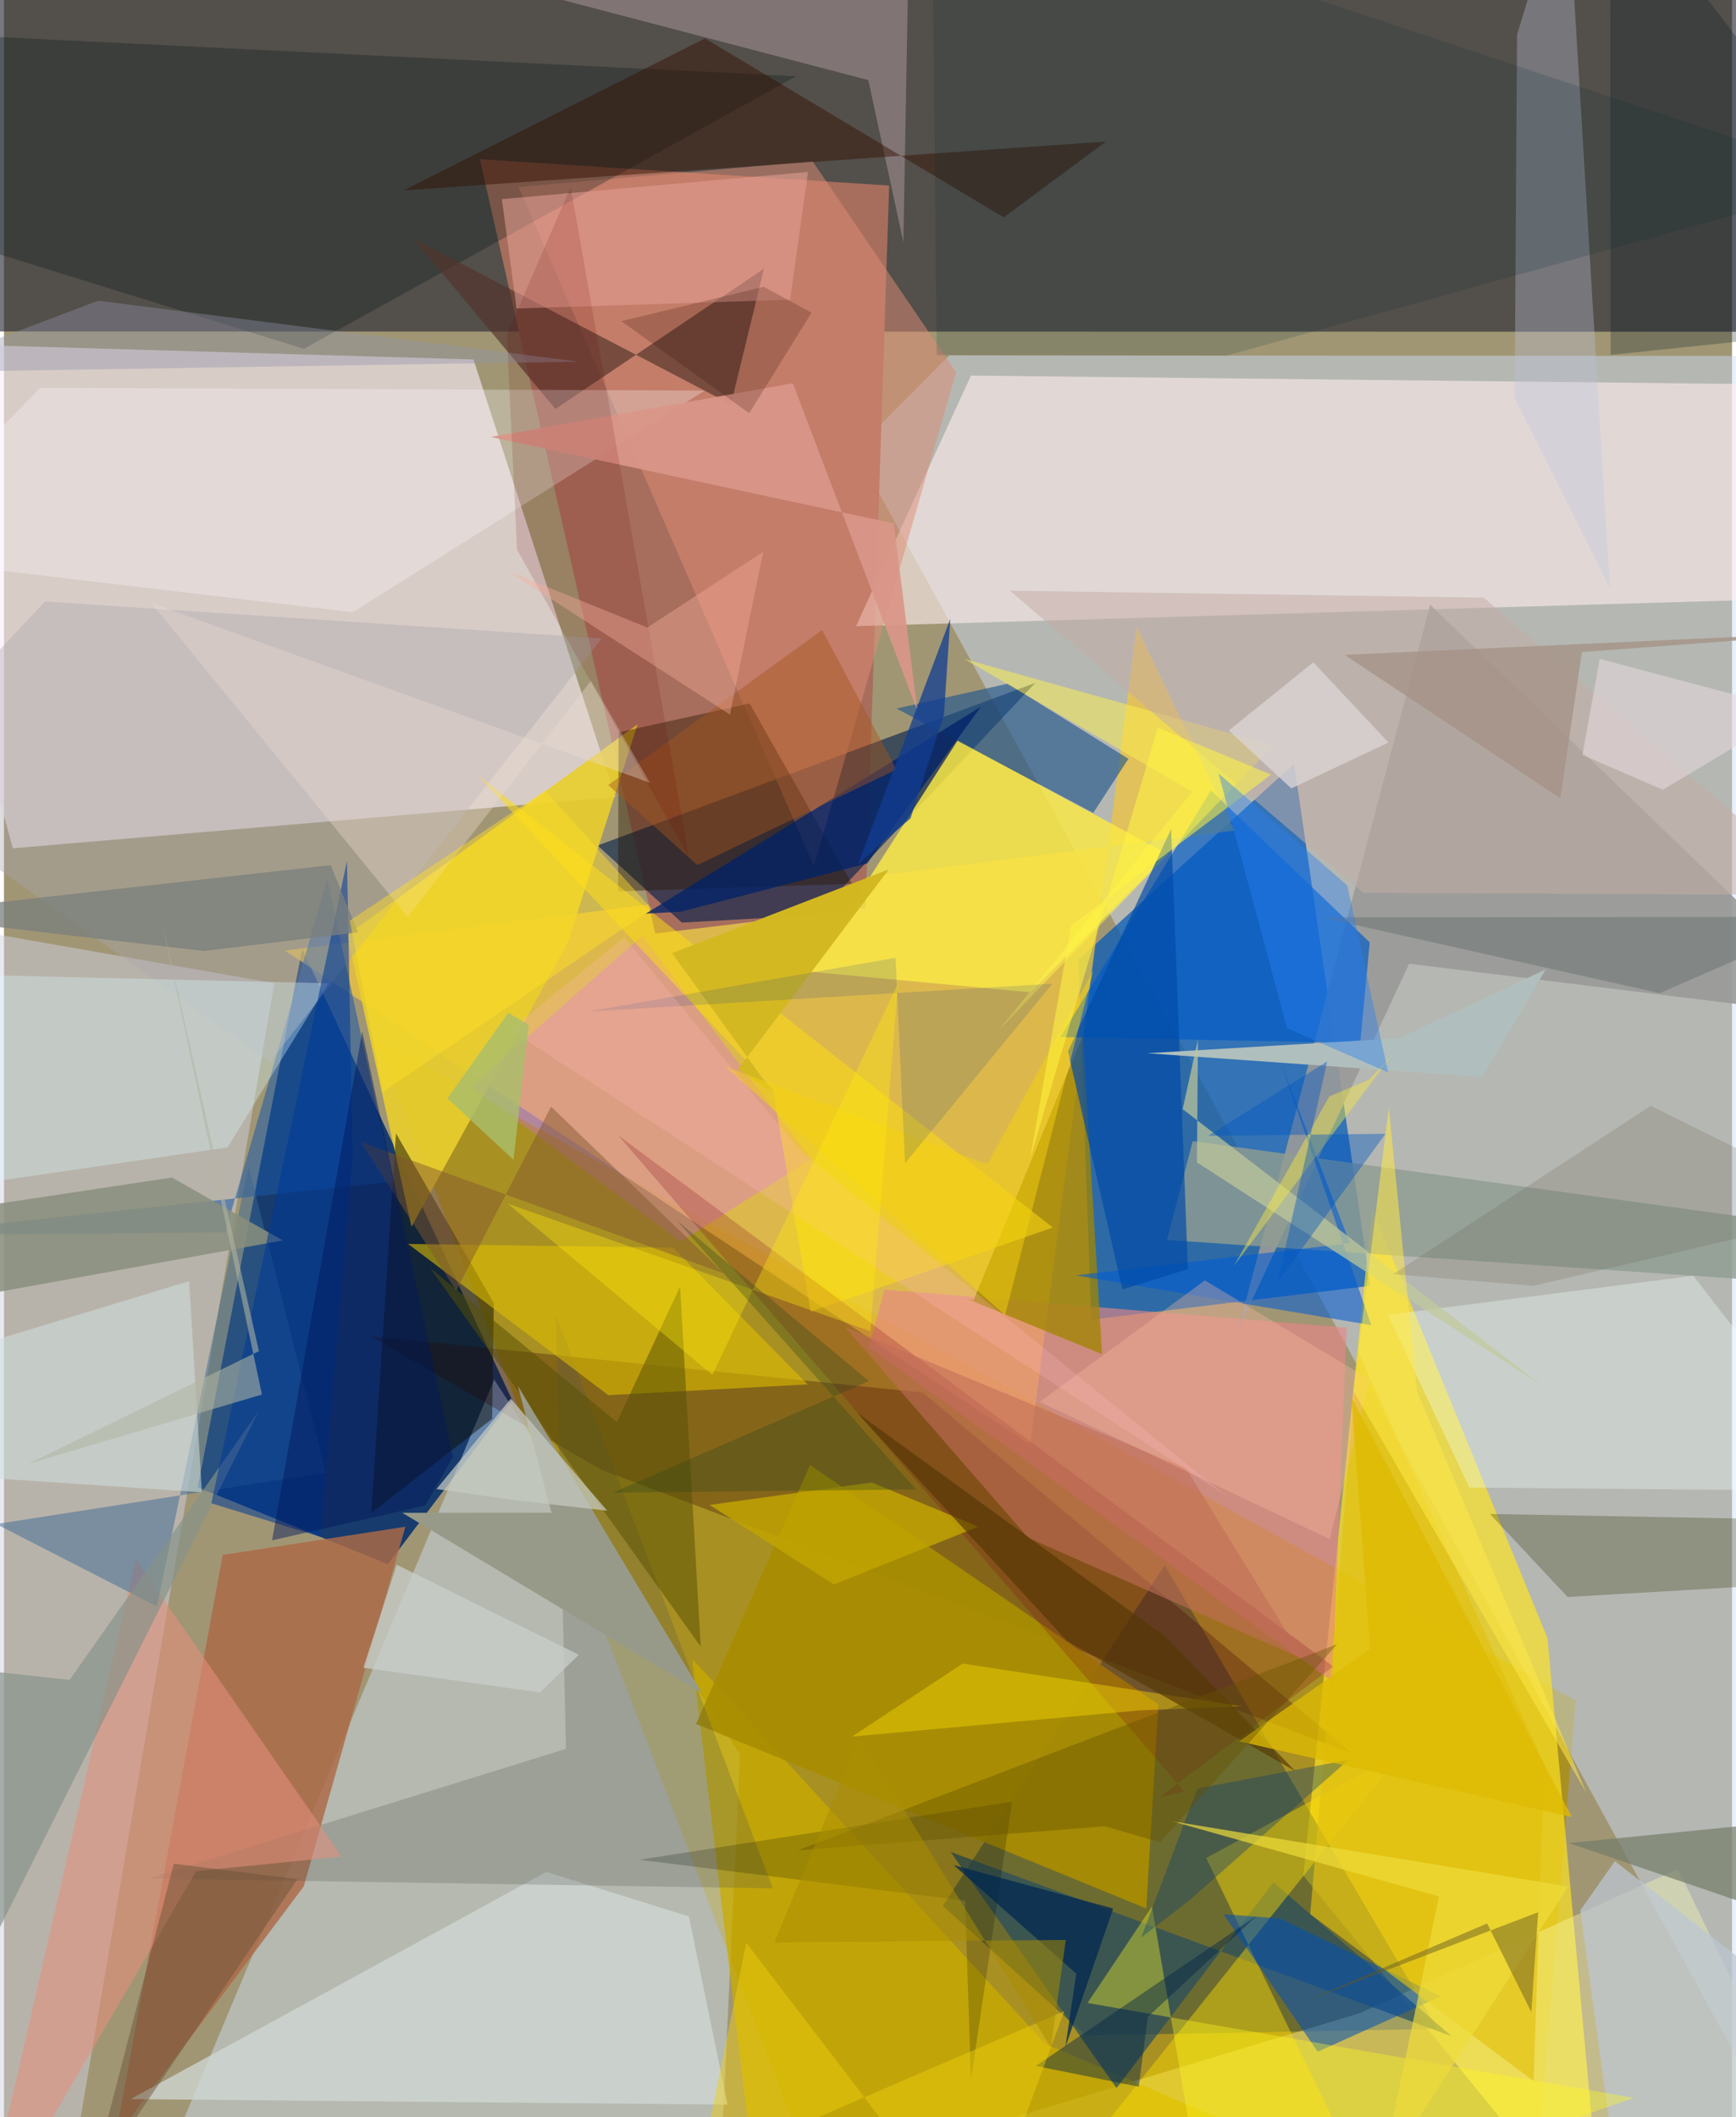 <svg xmlns="http://www.w3.org/2000/svg" width="228" height="278" viewBox="0 0 836 1024"><path fill="#a19674" d="M0 0h836v1024H0z"/><path fill="#242431" fill-opacity=".62" d="M-50.99 160.314l-7.712-172.05 927.207-17.37L898 160.468z"/><path fill="#ad8d00" fill-opacity=".694" d="M760.37 822.458L738.597 1086h-333.99L180.542 502.829z"/><path fill="#ccdffa" fill-opacity=".459" d="M888.097 1086L411.912 217.678l45.392-45.8L898 172.19z"/><path fill="#f8edf8" fill-opacity=".624" d="M227.143 173.864L-62 165.441 4.278 410.292l291.478-24.801z"/><path fill="#042e6a" fill-opacity=".875" d="M144.293 458.899l101.54 218.236-60.1 79.413-92-37.205z"/><path fill="#085cb7" fill-opacity=".749" d="M660.987 621.911L624.14 369.42l-104.33 94.715 6.223 174.1z"/><path fill="#f1c53e" fill-opacity=".733" d="M135.936 459.756l459.404-58.054-47.364-98.275-51.52 395.356z"/><path fill="#d1e8ff" fill-opacity=".427" d="M237.16 667.302L75.205 1052.984 345.012 1086l11.09-237.392z"/><path fill="#a76e5d" d="M416.82 439.25l-101.718 12.278-84.898-374.534L428.236 89.74z"/><path fill="#ffe51e" fill-opacity=".671" d="M628.58 907.135L773.74 1086l-27.028-293.676-84.852-207.628z"/><path fill="#d0d1e2" fill-opacity=".498" d="M130.785 475.527L26.51 1086H-62V441.707z"/><path fill="#ffeeef" fill-opacity=".6" d="M844.151 185.772l-376.331-4.12-55.614 121.201 470.85-13.805z"/><path fill="#002c48" fill-opacity=".353" d="M454.211 921.813l69.06 62.69 170.225-3.231-131.98-224.246z"/><path fill="#021e49" fill-opacity=".616" d="M393.23 442.613l-65.333 3.612-40.683-37.283 211.736-78.667z"/><path fill="#e9ce2d" fill-opacity=".906" d="M306.501 350.37l-140.44 101.824 31.089 141.188 75.646-137.572z"/><path fill="#f9e748" fill-opacity=".843" d="M563.064 413.188l-101.666-55.09-71.89 111.842 106.95 9.99z"/><path fill="#e88785" fill-opacity=".631" d="M425.945 623.744l-7.514 28.067 224.254 161.507 6.866-171.164z"/><path fill="#300000" fill-opacity=".294" d="M651.827 847.876L444.544 673.561l-267.317-27.345 111.634 64.578z"/><path fill="#ffffb6" fill-opacity=".357" d="M449.892 1035.824l206.151-62.188 153.823-69.687L898 1086z"/><path fill="#ac6a47" fill-opacity=".831" d="M194.201 738.423l-49.155 173.915-91.217 121.827 51.998-282.107z"/><path fill="#c9ac01" fill-opacity=".761" d="M503.702 988.515L731.884 1086h-364.86l-34.056-283.62z"/><path fill="#a98e02" fill-opacity=".918" d="M389.956 708.567l168.515 115.738-5.848 98.764-217.812-89.27z"/><path fill="#999a99" fill-opacity=".902" d="M679.811 466.114l-82.72 176.945 92.862-350.564L898 492.961z"/><path fill="#274f5e" fill-opacity=".718" d="M457.982 895.723l242.316 89.107-86.163-74.462-75.921 99.545z"/><path fill="#de8c75" fill-opacity=".506" d="M391.845 419.068L249 90.443l142.188-12.446 69.438 102.061z"/><path fill="#db64ff" fill-opacity=".302" d="M308.795 452.619l81.662 107.918-63.023 39.99-101.52-74.958z"/><path fill="#005bc7" fill-opacity=".675" d="M660.731 455.804l-4.617 48.633-145.088-2.868 72.898-119.275z"/><path fill="#21568d" fill-opacity=".639" d="M543.985 367.002l-17.036 26.18-95.146-50.475 53.855-12.047z"/><path fill="#a08500" fill-opacity=".761" d="M521.941 500.873L469.09 628.866l-3.34-.75 65.472 26.85z"/><path fill="#011513" fill-opacity=".275" d="M-52.272 15.471l435.477 21.427-238.097 131.805L-62 104.415z"/><path fill="#51332b" fill-opacity=".667" d="M198.046 115.365l68.752 82.443 100.893-67.886-15.989 65.646z"/><path fill="#d1d8d4" fill-opacity=".757" d="M350.041 1017.936l-18.662-91.008-68.98-21.54-201.168 109.88z"/><path fill="#8f9c91" fill-opacity=".812" d="M575.102 551.896l-12.45 47.843 331.85 22.543L898 596.34z"/><path fill="#fedb00" fill-opacity=".447" d="M676.987 846.737L486.097 1086l157.276-60.107-61.76-127.262z"/><path fill="#4f524e" fill-opacity=".243" d="M271.885 845.857l-4.806-209.717 104.933 277.188-302.199-4.748z"/><path fill="#1c58a6" fill-opacity=".545" d="M156.38 425.341l-49.335 170.72-162.602 1.43 243.793-26.017z"/><path fill="#bdc6db" fill-opacity=".337" d="M732 16.735L755.976-62l20.886 346.283-46.029-91.859z"/><path fill="#0e0b00" fill-opacity=".482" d="M236.964 630.205l-.797 56.01-58.452 45.512 11.93-183.575z"/><path fill="#e5907d" fill-opacity=".565" d="M63.722 754.124L-12.47 1086 93.02 904.988l70.371-7.027z"/><path fill="#2b1701" fill-opacity=".416" d="M410.218 427.464l-113.133 3.633.267-76.881 63.365-13.99z"/><path fill="#dfbe00" fill-opacity=".584" d="M292.376 674.793l-96.848-73.137 128.182 1.808 65.069 66.125z"/><path fill="#a8979c" fill-opacity=".522" d="M242.03-7.393l195.404-3.304-2.325 127.78-16.957-78.338z"/><path fill="#0050b6" fill-opacity=".545" d="M695.054 965.594l-59.5 26.745-45.584-66.498 27.421 2.069z"/><path fill="#fffbff" fill-opacity=".29" d="M17.556 187.612L-62 268.822l230.762 27.284 170.209-107.193z"/><path fill="#aca6ad" fill-opacity=".388" d="M19.862 290.929L-62 378.079l190.634 135.603 160.582-204.905z"/><path fill="#fcdc11" fill-opacity=".522" d="M372.006 526.716l18.22 107.732 117.168-40.726-278.918-219.42z"/><path fill="#f1fffd" fill-opacity=".333" d="M898 721.158l-189.077-1.684-39.431-83.54 147.743-18.903z"/><path fill="#2e2f03" fill-opacity=".275" d="M893.518 735.438l-174.63-3.186 37.556 40.16L898 764.14z"/><path fill="#daf6fe" fill-opacity=".341" d="M-62 579.748l170.166-24.822 48.727-79.337L-62 470.385z"/><path fill="#bcc6d2" fill-opacity=".733" d="M898 992.606L784.711 1086l-22.126-162.036 16.739-23.79z"/><path fill="#e2bf0e" fill-opacity=".647" d="M631.945 925.77l108.035 80.712 5.174-153.055-90.073-199.784z"/><path fill="#fdf24e" fill-opacity=".506" d="M481.039 498.503l93.756-115.58-110.142-64.159 149.47 41.816z"/><path fill="#3a6993" fill-opacity=".49" d="M118.307 563.982L73.994 776.986l-77.738-39.858 159.432-24.87z"/><path fill="#320f02" fill-opacity=".459" d="M339.109 18.617l144.557 86.515 49.49-36.683-339.759 23.636z"/><path fill="#fff921" fill-opacity=".373" d="M788.566 1014.654L583.314 1086l-27.928-163.888-31.182 46.668z"/><path fill="#005bd5" fill-opacity=".561" d="M518.418 616.86l132.706-15.594-33.502-87.443 43.831 127.091z"/><path fill="#7d001c" fill-opacity=".22" d="M571.068 866.432l-12.216 2.902 84.193-63.298-346.003-257.008z"/><path fill="#004aa8" fill-opacity=".678" d="M564.633 401.008l-49.887 107.479 26.313 115.182 31.69-9.816z"/><path fill="#c4ada5" fill-opacity=".522" d="M882.386 432.84L715.908 289.054 486.63 285.69l170.999 146.133z"/><path fill="#e7a297" fill-opacity=".533" d="M247.996 149.22l132.303-4.256 8.673-61.786-148.1 13.13z"/><path fill="#898f7d" fill-opacity=".855" d="M-62 635.577l196.886-35.623-53.608-30.44L-62 591.128z"/><path fill="#564f05" fill-opacity=".506" d="M327.096 622.287l-30.526 65.516-90.451-74.544 130.96 183.169z"/><path fill="#002268" fill-opacity=".757" d="M417.642 417.596l55.016-75.814-162.18 100.132 17.006-.982z"/><path fill="#d0dedd" fill-opacity=".549" d="M-62 665.652l151.586-46.015 6.166 102.13L-62 711.205z"/><path fill="#002e34" fill-opacity=".161" d="M448.96-62l2.285 233.726 140.229.285L898 86.99z"/><path fill="#d3b822" fill-opacity=".996" d="M323.22 461.006l48.449 67.013-16.6-10.778 72.932-96.729z"/><path fill="#a7551c" fill-opacity=".439" d="M431.749 372.204L395.822 304.7l-103.5 74.996 43.116 38.715z"/><path fill="#020600" fill-opacity=".196" d="M467.797 1005.993l19.929-134.605-180.348 28.114 157.593 19.779z"/><path fill="#b0bfbd" fill-opacity=".992" d="M715.222 520.908l30.659-52.056-70.84 33.301-121.966 7.258z"/><path fill="#989a89" d="M192.743 731.714l144.865 87.082-88.99-148.496 16.263 61.36z"/><path fill="#747d69" fill-opacity=".706" d="M898 877.481L756.973 891.41l82.864 28.276L898 584.188z"/><path fill="#da9688" fill-opacity=".941" d="M430.43 253.18l11.446 90.483-60.246-158.28-146.152 25.957z"/><path fill="#ecddd0" fill-opacity=".369" d="M284.04 329.22l-88.704 114.25L71.25 291.596l241.255 87.022z"/><path fill="#c16d58" fill-opacity=".58" d="M628.626 802.52l-133.152-58.74-88.75-102.005 165.092 68.365z"/><path fill="#869189" fill-opacity=".667" d="M123.183 682.573L31.749 812.505-62 802.362-6.637 941.53z"/><path fill="#003a98" fill-opacity=".549" d="M165.954 416.331l2.771 143.071-15.752 183.904-52.622-16.209z"/><path fill="#c0a302" fill-opacity=".847" d="M401.523 766.347l69.861-27.945-51.531-21.395-78.504 10.888z"/><path fill="#6b5338" fill-opacity=".486" d="M141.96 908.868L36.6 1064.71l-1.558 18.421 47.119-181.71z"/><path fill="#ffdf05" fill-opacity=".408" d="M463.798 804.618l-53.47 35.297 139.807-12.696 48.853-1.896z"/><path fill="#043a77" fill-opacity=".349" d="M577.314 865.071l73.132-13.906-77.208 68.166-23.111 17.806z"/><path fill="#7a7f7d" fill-opacity=".757" d="M158.055 418.434L-55.247 442.26l151.92 17.721 74.628-9.042z"/><path fill="#c1c99b" fill-opacity=".706" d="M577.622 502.767l-7.388 33.693 173.837 133.714-166.94-107.958z"/><path fill="#656f6c" fill-opacity=".471" d="M801.014 480.397L898 438.031l-6.819 5.437-254.061.19z"/><path fill="#ffbba0" fill-opacity=".329" d="M660.684 667.213l-19.376 77.18L501.103 678l79.863-58.716z"/><path fill="#001a1f" fill-opacity=".263" d="M777.004-62l75.068 98.223 39.278 123.564-114.062 11.855z"/><path fill="#efdc3a" fill-opacity=".69" d="M666.114 1052.828l90.603-140.39-191.759-31.598 129.264 36.405z"/><path fill="#f4d30d" fill-opacity=".486" d="M484.325 636.11l-135.55-120.345 126.988 47.421 51.216-93.67z"/><path fill="#563704" fill-opacity=".671" d="M624.663 856.58l-110.45-62.946-101.584-110.423 149.352 108.451z"/><path fill="#a69488" fill-opacity=".827" d="M898 305.316L763.343 315.37l-10.384 70.77-104.399-69.415z"/><path fill="#dad3d4" fill-opacity=".8" d="M622.771 381.312l-30.208-28.005 40.86-32.95 36.35 38.768z"/><path fill="#002648" fill-opacity=".439" d="M499.183 999.226l49.786 10.06 4.428-33.806 53.014-49.178z"/><path fill="#e6dade" fill-opacity=".557" d="M866.473 343.744l-94.484-25.063-8.341 46.438 38.836 16.85z"/><path fill="#f5e844" fill-opacity=".455" d="M641.18 530.263l-46.191 82.06 76.513-101.983-11.16 11.897z"/><path fill="#84572f" fill-opacity=".482" d="M172.61 552.326l46.166 71.978 45.906-89.066 83.713 80.734z"/><path fill="#1e418c" fill-opacity=".169" d="M431.295 463.279l-148.703 25.96 224.617-13.457-71.283 86.87z"/><path fill="#f0cf0f" fill-opacity=".459" d="M470.94 1086L513 972.672l-176.066 75.903 22.182-108.87z"/><path fill="#103c91" fill-opacity=".749" d="M438.552 395.82l-25.325 22.053 44.585-118.596-3.056 46.34z"/><path fill="#9093ac" fill-opacity=".388" d="M-62 186.195v-5.837l339.994-5.437-232.468-29.472z"/><path fill="#0056bf" fill-opacity=".412" d="M668.3 548.387l-52.153 71.817 24.014-106.86-57.571 36.006z"/><path fill="#ddba03" fill-opacity=".78" d="M758.534 878.87l-160.967-36.647 63.354-44.69-9.057-121.755z"/><path fill="#675300" fill-opacity=".396" d="M532.568 883.315l26.795 7.732 85.629-95.84-260.978 99.737z"/><path fill="#c6cac1" fill-opacity=".722" d="M209.244 720.206l38.176 5.408 44.44 5.074-46.649-54.217z"/><path fill="#ffbabf" fill-opacity=".235" d="M244.978 498.14l345.64 224.83-205.707-166.665-84.89-102.965z"/><path fill="#c8cecb" fill-opacity=".753" d="M189.978 756.793l-16.099 49.842 85.462 11.917 18.786-18.202z"/><path fill="#b0b5a2" fill-opacity=".573" d="M11.895 707.966l112.894-33.481-48.702-230.448 47.258 209.475z"/><path fill="#710000" fill-opacity=".141" d="M243.291 161.775l30.868-71.233 57.264 324.172-83.214-148.83z"/><path fill="#f8ae9a" fill-opacity=".392" d="M311.269 303.504l-67.415-27.273 107.356 69.376 16.102-78.708z"/><path fill="#ffe80c" fill-opacity=".361" d="M342.722 665.003l89.785-189.323-13.333 168.16-175.508-61.696z"/><path fill="#a9be6b" fill-opacity=".816" d="M214.503 531.236l31.979 29.676 7.405-65.242-9.91-5.834z"/><path fill="#fde848" fill-opacity=".557" d="M669.953 535.695l13.642 137.253 81.894 194.11-112.611-194.136z"/><path fill="#6c6557" fill-opacity=".212" d="M898 585.1l-101.323-50.28-124.644 81.463 67.751 5.632z"/><path fill="#645822" fill-opacity=".471" d="M742.18 924.89l-3.294 48.254-21.382-42.834-89.983 38.473z"/><path fill="#fff440" fill-opacity=".545" d="M612.97 374.667l-54.754-22.728-61.748 208.194 19.82-112.39z"/><path fill="#2981f0" fill-opacity=".416" d="M649.861 428.275l19.763 90.434-48.875-21.395-33.157-123.205z"/><path fill="#012850" fill-opacity=".753" d="M459.459 902.066l77.166 21.004-23.152 67.119 5.28-35.59z"/><path fill="#00185a" fill-opacity=".455" d="M173.326 499.007l-43.613 246.017 74.072-16.886 13.373-23.4z"/><path fill="#31441e" fill-opacity=".325" d="M441.256 720.38l-115.7-130.02 92.867 77.631L294.5 721.97z"/><path fill="#300c00" fill-opacity=".212" d="M298.7 155.323l68.853-16.6 23.118 12.494-30.135 48.625z"/><path fill="#aa8e00" fill-opacity=".525" d="M372.644 939.51l41.202-99.12 92.625 149.874 7.216-51.991z"/><path fill="#ffdf27" fill-opacity=".459" d="M167.332 445.283l16.016 82.837 130.063-88.505-51.672-57.276z"/></svg>